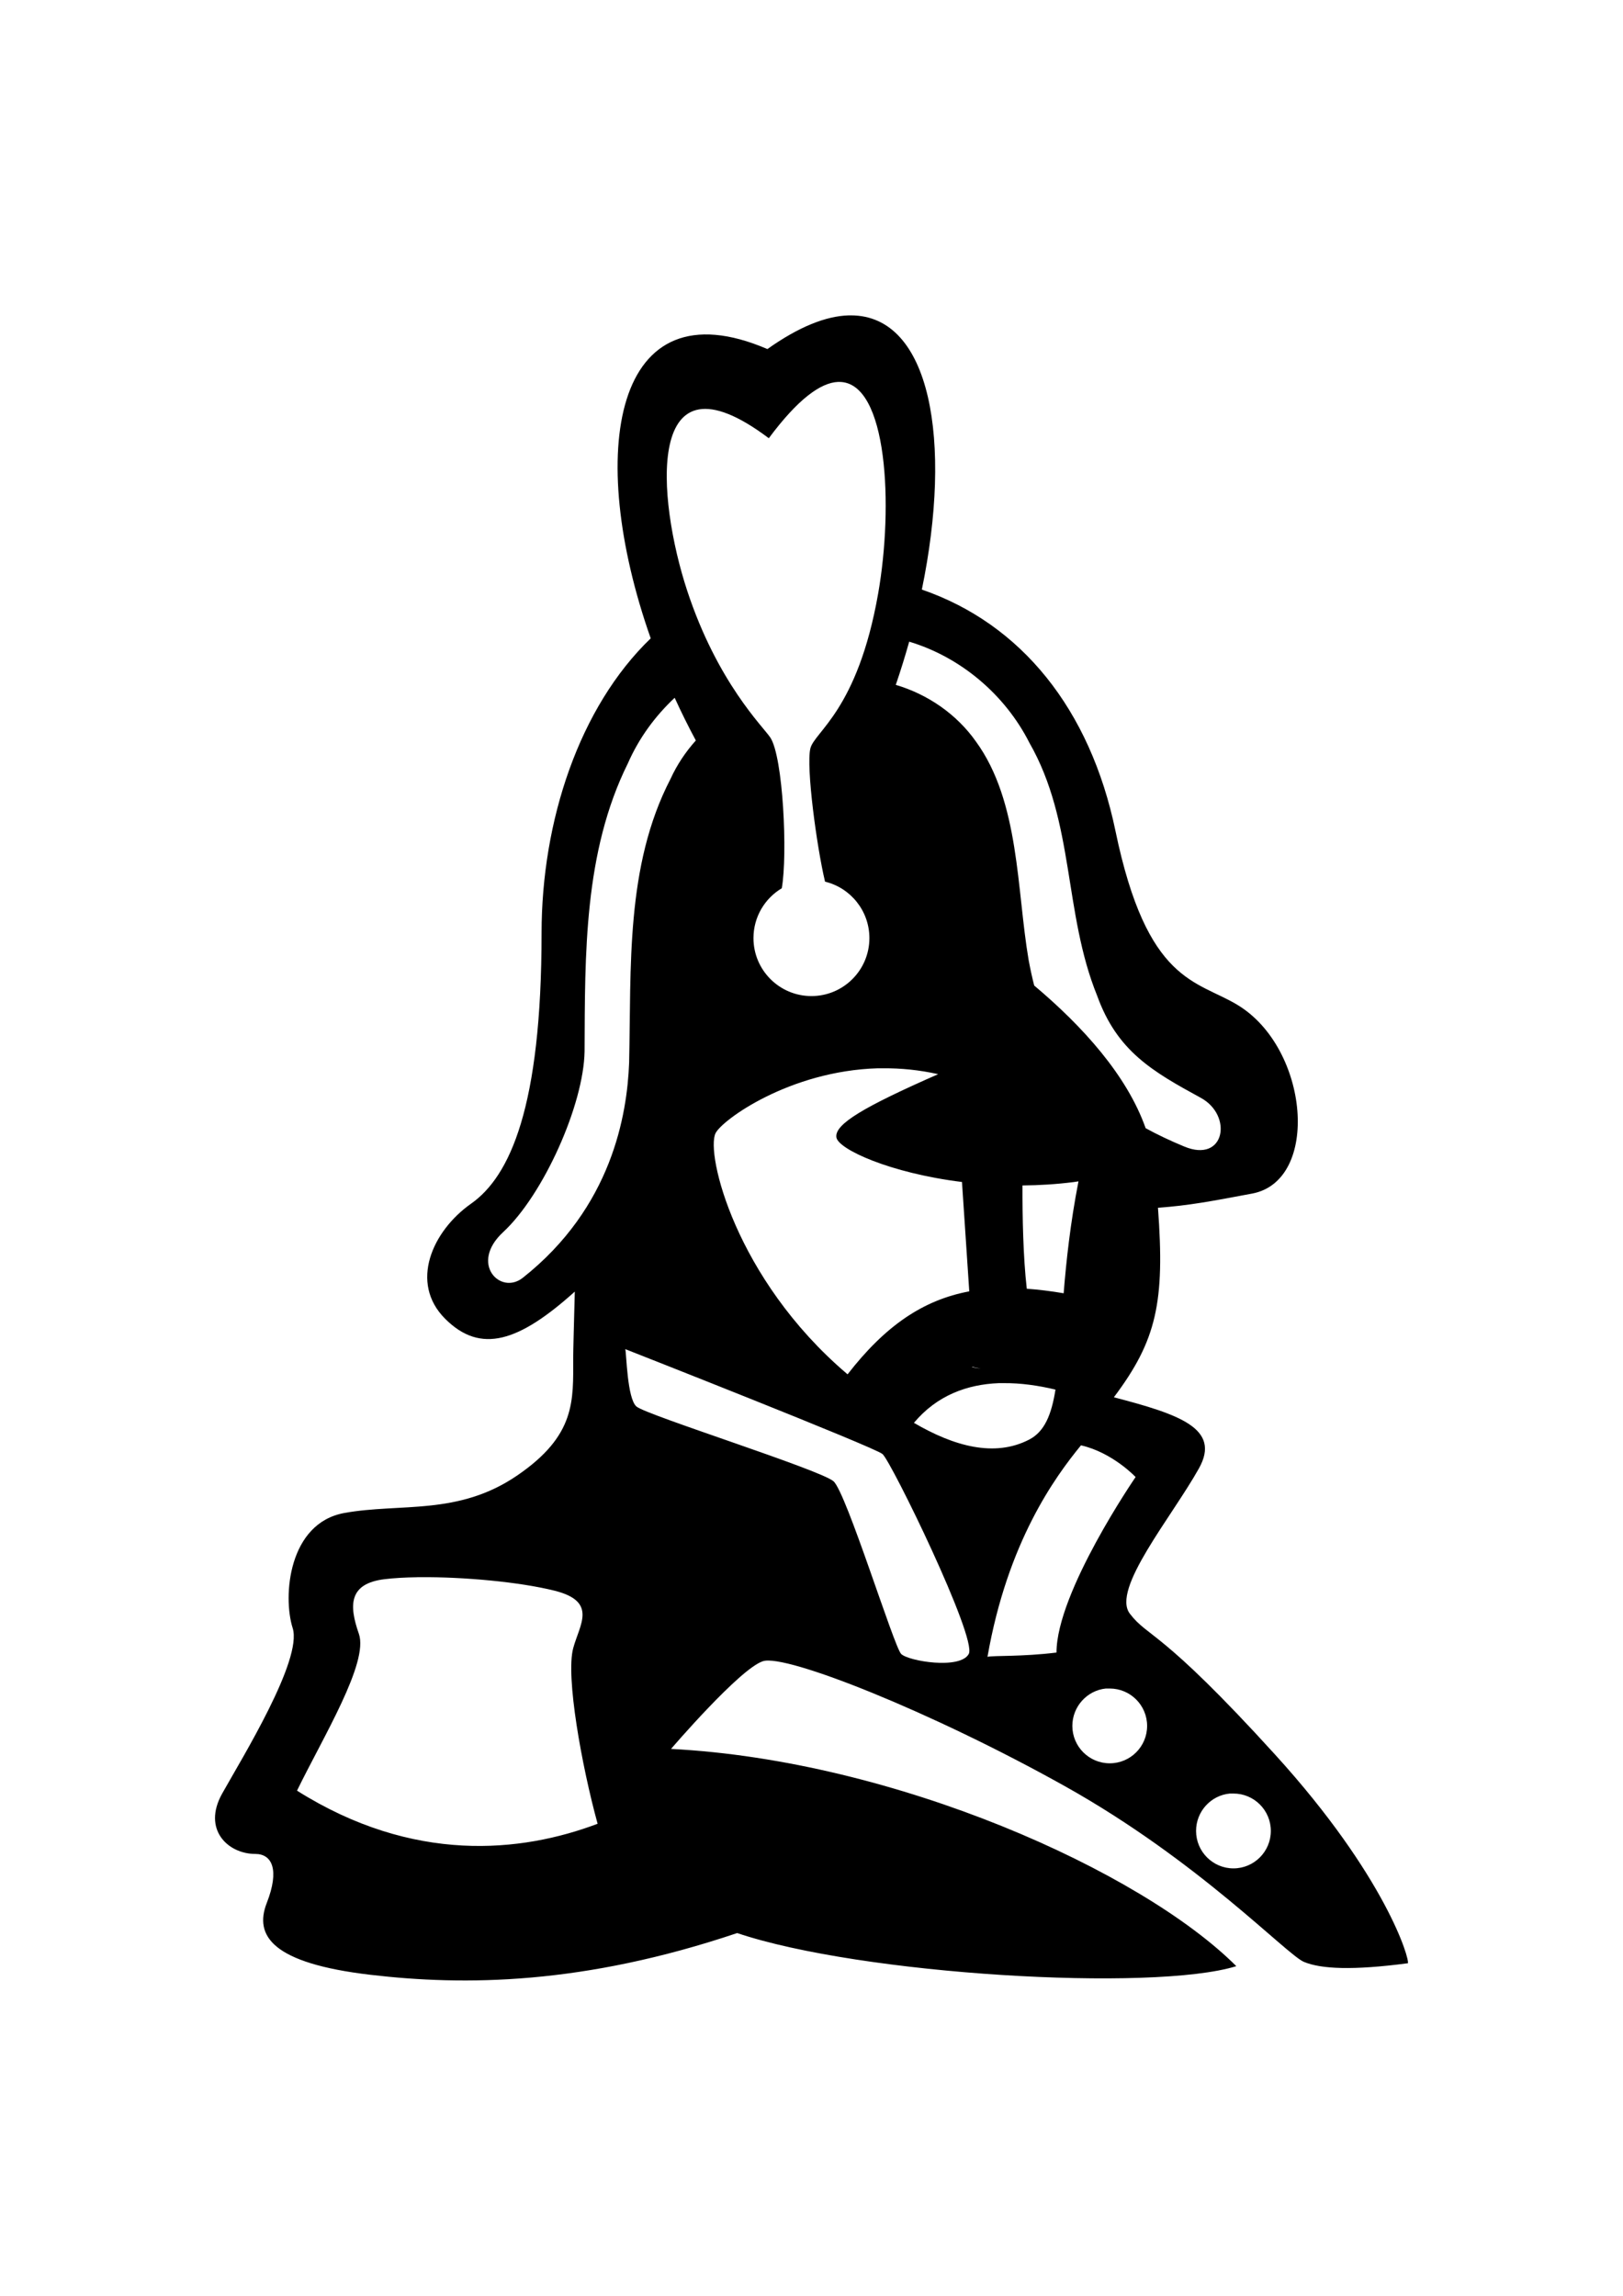 <svg id="eojKzfqsG5h1" xmlns="http://www.w3.org/2000/svg" xmlns:xlink="http://www.w3.org/1999/xlink" viewBox="0 0 793.688 1122.52" shape-rendering="geometricPrecision" text-rendering="geometricPrecision" project-id="dc9c0a912c3a4aea85bd65e4e7b59d03" export-id="22cc6fa5dba54384931aa6364061cfa1" cached="false"><g transform="translate(12.31 63.39)"><path d="M402.75,90.813c-11.033.306-24.267,5.459-39.781,16.469-75.411-32.395-89.094,50.653-57.062,141.438-34.895,33.597-53.375,89.171-53.375,144.156c0,85.118-15.476,118.884-34.469,132.25s-30.274,38.695-12.688,56.281c17.399,17.399,36.084,11.256,63.406-13.281-.371,13.774-.781,29.111-.781,32.25c0,21.104,1.404,37.991-27.438,57.688s-56.972,13.357-84.406,18.281-30.268,40.805-25.344,56.281-24.62,63.32-34.469,80.906s2.822,29.531,16.187,29.531c8.234,0,11.956,7.758,5.625,23.938s2.822,29.529,50.656,35.156c46.178,5.433,104.106,4.918,179.375-20.406c60.497,20.4,203.294,28.85,244.094,16.188-46.428-46.428-166.699-100.591-276.438-106.219c0,0,33.745-39.389,45-42.906s82.298,24.608,147.719,61.188s108.34,82.327,116.781,85.844s23.925,4.205,50.656.688c.003.003.028.028.031.031.003 0.0.028 0.0.031,0c.003-0.0.025-0.0.031,0c.003 0.0.028-0.0.031,0c.008-.008.028-.028.031-.031c1.138-1.527-10.577-42.273-64.875-102-56.276-61.904-61.918-56.979-71.062-68.938s20.416-47.114,33.781-71.031c10.91-19.523-9.591-26.409-41.594-34.781c20.929-27.841,24.989-46.526,21.562-92.656c15.024-1.091,25.668-3.101,46.062-6.938c33.333-6.27,27.964-70.874-7.031-92.156-20.186-12.276-44.337-10.559-59.812-85.125-12.371-59.604-46.126-101.308-94.688-118.031c15.016-72.609,4.376-134.047-34.688-134.062-.351-0-.707-.01-1.062,0Zm-5.219,32.531c.204-.008.393-.001.594,0c23.72.069,26.485,60.925,19,103.5-10.045,57.136-31.225,67.532-33.156,75.75-2.15,9.149,3.17,48.299,7.188,65.094c12.443,2.997,21.688,14.235,21.688,27.594c0,15.651-12.693,28.344-28.344,28.344s-28.344-12.693-28.344-28.344c0-10.355,5.548-19.427,13.844-24.375c2.901-16.277.704-64.225-5.625-73.719-3.517-5.276-25.852-26.905-40.625-71.75s-21.294-120.639,39.906-74.562c14.233-19.16,25.371-27.189,33.875-27.531Zm34.781,127c25.162,7.536,46.883,25.925,58.781,49.438c22.246,38.857,16.629,83.006,33.125,123.656c9.787,27.159,27.055,37.047,50.688,49.938c15.79,8.613,11.877,32.102-8.094,23.813-6.89-2.86-13.167-5.832-18.875-8.969-9.089-25.753-30.648-49.694-54.5-69.75-1.029-4.021-1.924-8.173-2.719-12.438-5.908-34.546-4.34-77.398-25.781-106.875-9.461-13.396-23.553-23.069-39.188-27.688c2.409-7.055,4.599-14.123,6.562-21.125Zm-114.688,27.438c3.189,7,6.643,13.967,10.344,20.875-4.982,5.555-9.196,11.826-12.375,18.781-22.11,42.644-19.168,92.178-20.25,138.875-.973,25.208-8.376,70.584-52,105.063-10.944,8.649-26.212-6.962-9.625-22.312c19.622-18.16,39.398-62.168,39.844-88.375.203-47.453-.381-97.444,21.187-140.875c5.394-12.291,13.284-23.054,22.875-32.031Zm99.344,181.156c.169-.005.33.004.5,0c.17-.004.329.004.5,0c.171-.004.328.003.5,0c.346-.006.684.003,1.031,0c8.653-.07,17.684.784,26.969,2.875-36.242,15.94-50.827,24.476-49.75,30.938.959,5.754,26.11,17.405,61.406,21.781l3.562,53.469c-22.572,4.216-41.093,16.821-59.5,40.562-.178-.152-.353-.286-.531-.438-54.356-46.402-68.955-107.62-64.031-117.469c3.244-6.489,36.173-30.453,79.344-31.719Zm98.125,55.281c-4.002,20.549-5.968,38.833-7.25,54.719-6.305-1.076-12.298-1.814-18.031-2.219-1.79-15.664-2.153-35.366-2.094-50.5c8.129-.068,16.511-.575,25.062-1.656.799-.101,1.571-.219,2.312-.344Zm-221.75,81.906c.003 0.0.028-0.0.031,0c.003-0.0.028 0.0.031,0c.004.003.028.028.031.031c0,.003 0.0.028,0,.031-.007-.003-.125-.031-.125-.031.003-.003.028-.028.031-.031Zm.125.125c1.823.717,121.593,47.791,125.781,51.281c4.221,3.517,46.408,90.012,42.188,97.75s-29.545,3.517-33.062,0-26.731-78.779-33.062-84.406-91.451-32.342-96.375-36.562c-4.578-3.924-4.881-26.096-5.469-28.062Zm169.938,8.719l3.938.812c-1.465-.225-2.962-.463-4.469-.688l.531-.125Zm12.719,7.906c.122-.005.253.004.375,0c.123-.004.252.004.375,0c.124-.004.251.003.375,0c.125-.003.25.003.375,0c.254-.005.496.003.75,0c8.473-.093,17.122,1.164,25.469,3.156-1.955,12.315-5.355,20.557-12.844,24.438-16.92,8.768-36.769,3.293-56.375-8.188c11.293-13.471,26.05-18.793,41.5-19.406Zm40.188,30.406c15.476,3.517,26.719,15.5,26.719,15.5s-38.688,56.268-38.688,85.812c-16.883,2.11-30.936,1.39-33.75,2.094c9.848-56.276,33.057-87.93,45.719-103.406ZM191.719,707.75c.003-.004.029.003.031,0c.003 0.0.028-0.0.031,0c.011 0.0.052-0.0.062,0c.003-0.0.029-0.0.031,0c.003 0.0.025 0.0.031,0c.003-0.0.029-0.0.031,0s.028 0.0.031,0c.004-0.0.027-0.0.031,0c.011.001.05 0.0.062,0c.006 0.0.028 0.0.031,0c.026 0.0.067-0.0.094,0c.006-0.0.025 0.0.031,0c.063-.003.125.002.188,0c.249-.006.497.002.75,0c21.084-.169,48.513,2.3,65.688,6.594c21.255,5.314,12.271,16.579,9.156,28.125-3.743,13.876,4.2,57.706,11.938,85.844-37.283,14.069-90.02,19.688-147-16.188c12.662-26.028,35.174-62.618,30.25-76.688s-4.93-24.608,12.656-26.719c4.454-.535,9.857-.853,15.812-.938.006 0.0.027 0.0.031,0c.003 0.0.028-0.0.031,0c.003-.003-.003-.028,0-.031Zm336.719,54.438c.036-.004.058.004.094,0c.004-0.0.027-0.0.031,0c.011.001.05 0.0.062,0c.03-.001.095.001.125,0c.03-.001.095.001.125,0c.03-.001.095.001.125,0c.028-.002.067-.001.094,0c.036.001.088.002.125,0c.075-.005.143.004.219,0c.312-.016.622,0,.938,0c10.096 0,18.281,8.185,18.281,18.281s-8.185,18.281-18.281,18.281c-10.096-0-18.281-8.185-18.281-18.281c0-9.442,7.158-17.31,16.344-18.281Zm60.688,51.344c.036-.003.088.003.125,0c.03-.001.095.001.125,0c.03-.001.095.001.125,0c.028-.002.067-.001.094,0c.036.001.088.002.125,0c.075-.005.143.004.219,0c.076-.004.142.003.219,0c.234-.009.482,0,.719,0c10.096-0,18.281,8.185,18.281,18.281s-8.185,18.312-18.281,18.312c-10.096 0-18.281-8.217-18.281-18.312c0-9.518,7.239-17.414,16.531-18.281Z" fill-rule="evenodd"/></g></svg>
